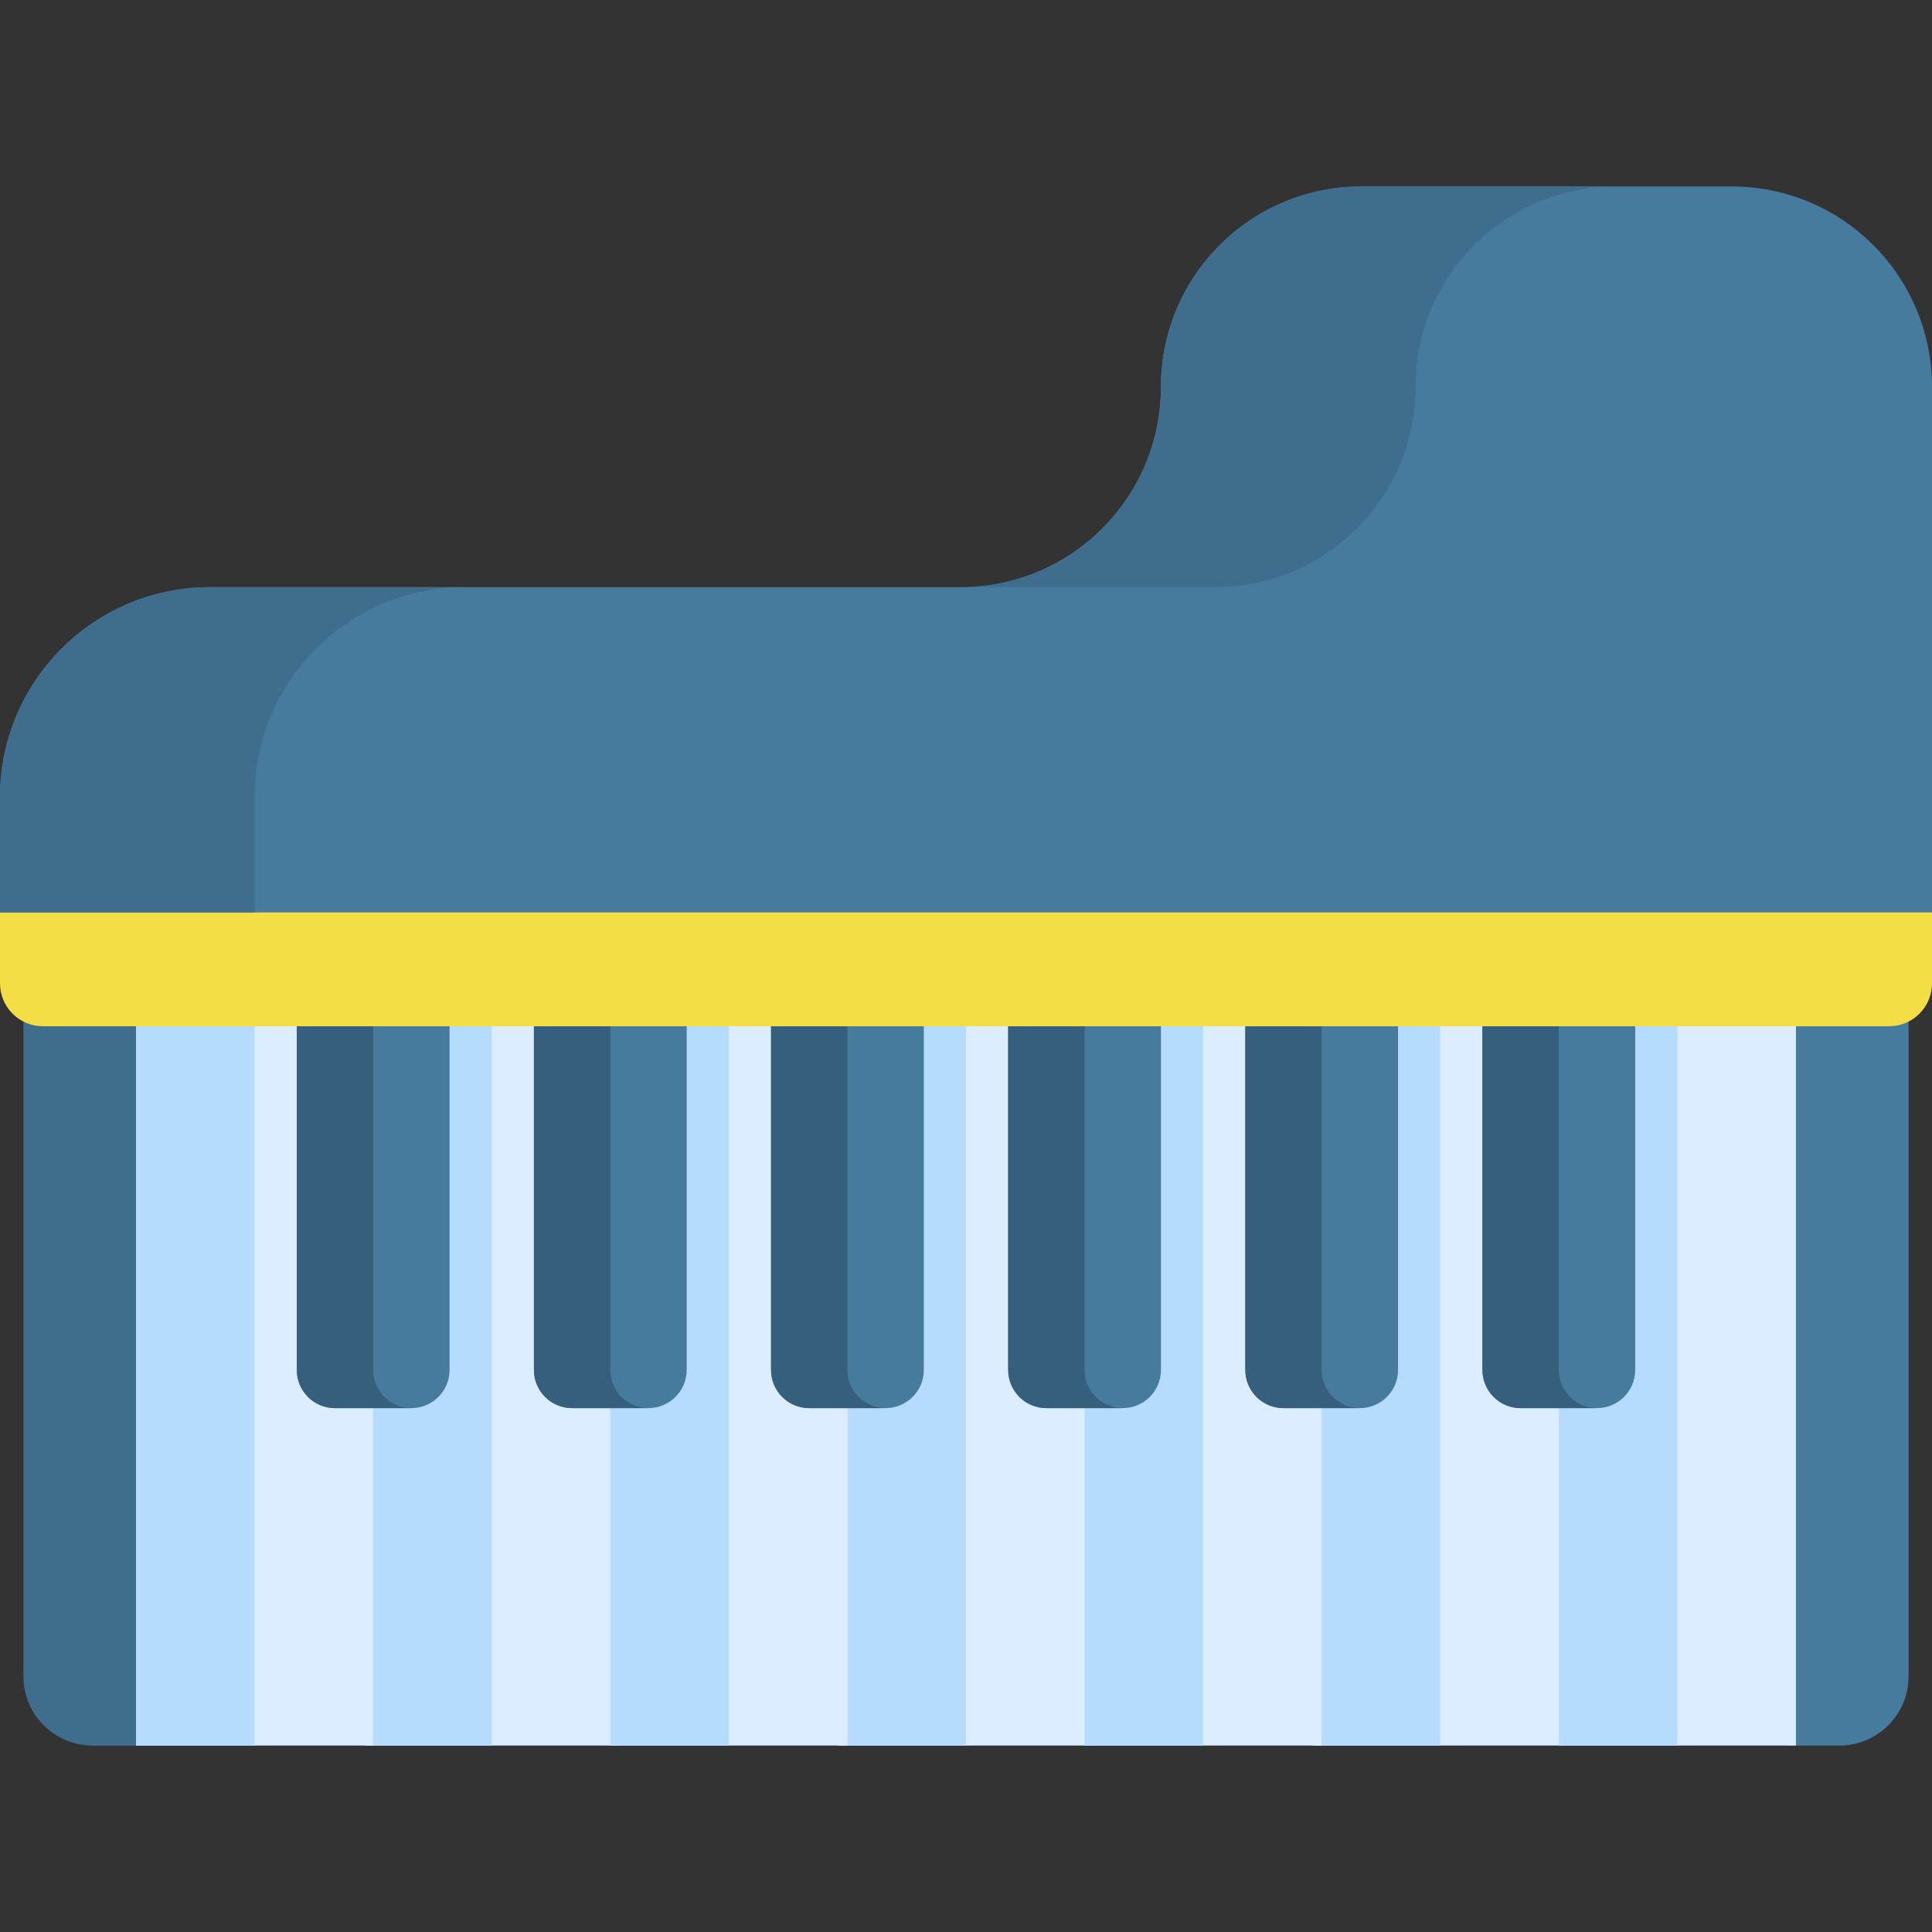 <svg id="Capa_1" enable-background="new 0 0 512 512" height="512" viewBox="0 0 512 512" width="512" xmlns="http://www.w3.org/2000/svg"><rect x="0" y="0" width="512" height="512" fill="#333333" stroke="none"/><g><path d="m96.619 268.883h67.397v193.706h-67.397z" fill="#dbedff"/><path d="m96.619 268.883h33.699v193.706h-33.699z" fill="#b5dcff"/><path d="m222.301 268.883h67.397v193.706h-67.397z" fill="#dbedff"/><path d="m222.301 268.883h33.699v193.706h-33.699z" fill="#b5dcff"/><path d="m347.984 268.883h67.397v193.706h-67.397z" fill="#dbedff"/><path d="m347.984 268.883h33.699v193.706h-33.699z" fill="#b5dcff"/><path d="m38.161 268.882h-26.776c-1.867 0-3.624-.458-5.179-1.254v176.627c0 10.126 8.208 18.334 18.334 18.334h13.622v-193.707z" fill="#3f6d8e"/><path d="m500.615 268.882h-26.777v193.706h13.622c10.125 0 18.333-8.208 18.333-18.334v-176.626c-1.554.796-3.311 1.254-5.178 1.254z" fill="#477b9e"/><path d="m36.056 268.883h62.841v193.706h-62.841z" fill="#dbedff"/><path d="m36.056 268.883h31.421v193.706h-31.421z" fill="#b5dcff"/><path d="m161.738 268.883h62.841v193.706h-62.841z" fill="#dbedff"/><path d="m161.738 268.883h31.421v193.706h-31.421z" fill="#b5dcff"/><path d="m287.421 268.883h62.841v193.706h-62.841z" fill="#dbedff"/><path d="m287.421 268.883h31.421v193.706h-31.421z" fill="#b5dcff"/><path d="m413.103 268.883h62.841v193.706h-62.841z" fill="#dbedff"/><path d="m413.103 268.883h31.421v193.706h-31.421z" fill="#b5dcff"/><path d="m141.497 268.882v94.168c0 5.588 4.53 10.118 10.118 10.118h20.246c5.588 0 10.118-4.53 10.118-10.118v-94.168z" fill="#477b9e"/><path d="m161.738 363.051v-94.168h-20.242v94.168c0 5.588 4.53 10.118 10.119 10.118h20.242c-5.589 0-10.119-4.53-10.119-10.118z" fill="#365e7d"/><path d="m204.338 268.882v94.168c0 5.588 4.53 10.118 10.118 10.118h20.246c5.588 0 10.118-4.53 10.118-10.118v-94.168z" fill="#477b9e"/><path d="m224.579 363.051v-94.168h-20.242v94.168c0 5.588 4.53 10.118 10.118 10.118h20.242c-5.587 0-10.118-4.53-10.118-10.118z" fill="#365e7d"/><path d="m78.655 268.882v94.168c0 5.588 4.53 10.118 10.118 10.118h20.246c5.588 0 10.118-4.53 10.118-10.118v-94.168z" fill="#477b9e"/><path d="m98.897 363.051v-94.168h-20.242v94.168c0 5.588 4.53 10.118 10.118 10.118h20.242c-5.588 0-10.118-4.53-10.118-10.118z" fill="#365e7d"/><path d="m267.179 268.882v94.168c0 5.588 4.53 10.118 10.118 10.118h20.246c5.588 0 10.118-4.53 10.118-10.118v-94.168z" fill="#477b9e"/><path d="m287.421 363.051v-94.168h-20.242v94.168c0 5.588 4.53 10.118 10.119 10.118h20.242c-5.589 0-10.119-4.53-10.119-10.118z" fill="#365e7d"/><path d="m392.862 268.882v94.168c0 5.588 4.53 10.118 10.118 10.118h20.246c5.588 0 10.118-4.53 10.118-10.118v-94.168z" fill="#477b9e"/><path d="m413.103 363.051v-94.168h-20.242v94.168c0 5.588 4.53 10.118 10.118 10.118h20.242c-5.588 0-10.118-4.53-10.118-10.118z" fill="#365e7d"/><path d="m330.02 268.882v94.168c0 5.588 4.53 10.118 10.118 10.118h20.246c5.588 0 10.118-4.53 10.118-10.118v-94.168z" fill="#477b9e"/><path d="m350.262 363.051v-94.168h-20.242v94.168c0 5.588 4.53 10.118 10.118 10.118h20.242c-5.588 0-10.118-4.53-10.118-10.118z" fill="#365e7d"/><path d="m0 239.744v20.845c0 6.288 5.097 11.385 11.385 11.385h489.231c6.288 0 11.385-5.097 11.385-11.385v-20.845z" fill="#f4dd45"/><path d="m458.902 49.411h-98.142c-29.325 0-53.098 23.773-53.098 53.098s-23.773 53.098-53.098 53.098h-198.947c-30.716-.001-55.617 24.9-55.617 55.617v30.58h512v-139.295c0-29.325-23.773-53.098-53.098-53.098z" fill="#477b9e"/><g fill="#3f6d8e"><path d="m123.094 155.606h-67.477c-30.716 0-55.617 24.901-55.617 55.618v30.58h67.476v-30.58c0-30.717 24.901-55.618 55.618-55.618z"/><path d="m375.138 102.509c0-29.325 23.773-53.098 53.098-53.098h-67.476c-29.325 0-53.098 23.773-53.098 53.098s-23.773 53.097-53.098 53.097h67.476c29.326 0 53.098-23.772 53.098-53.097z"/></g></g></svg>